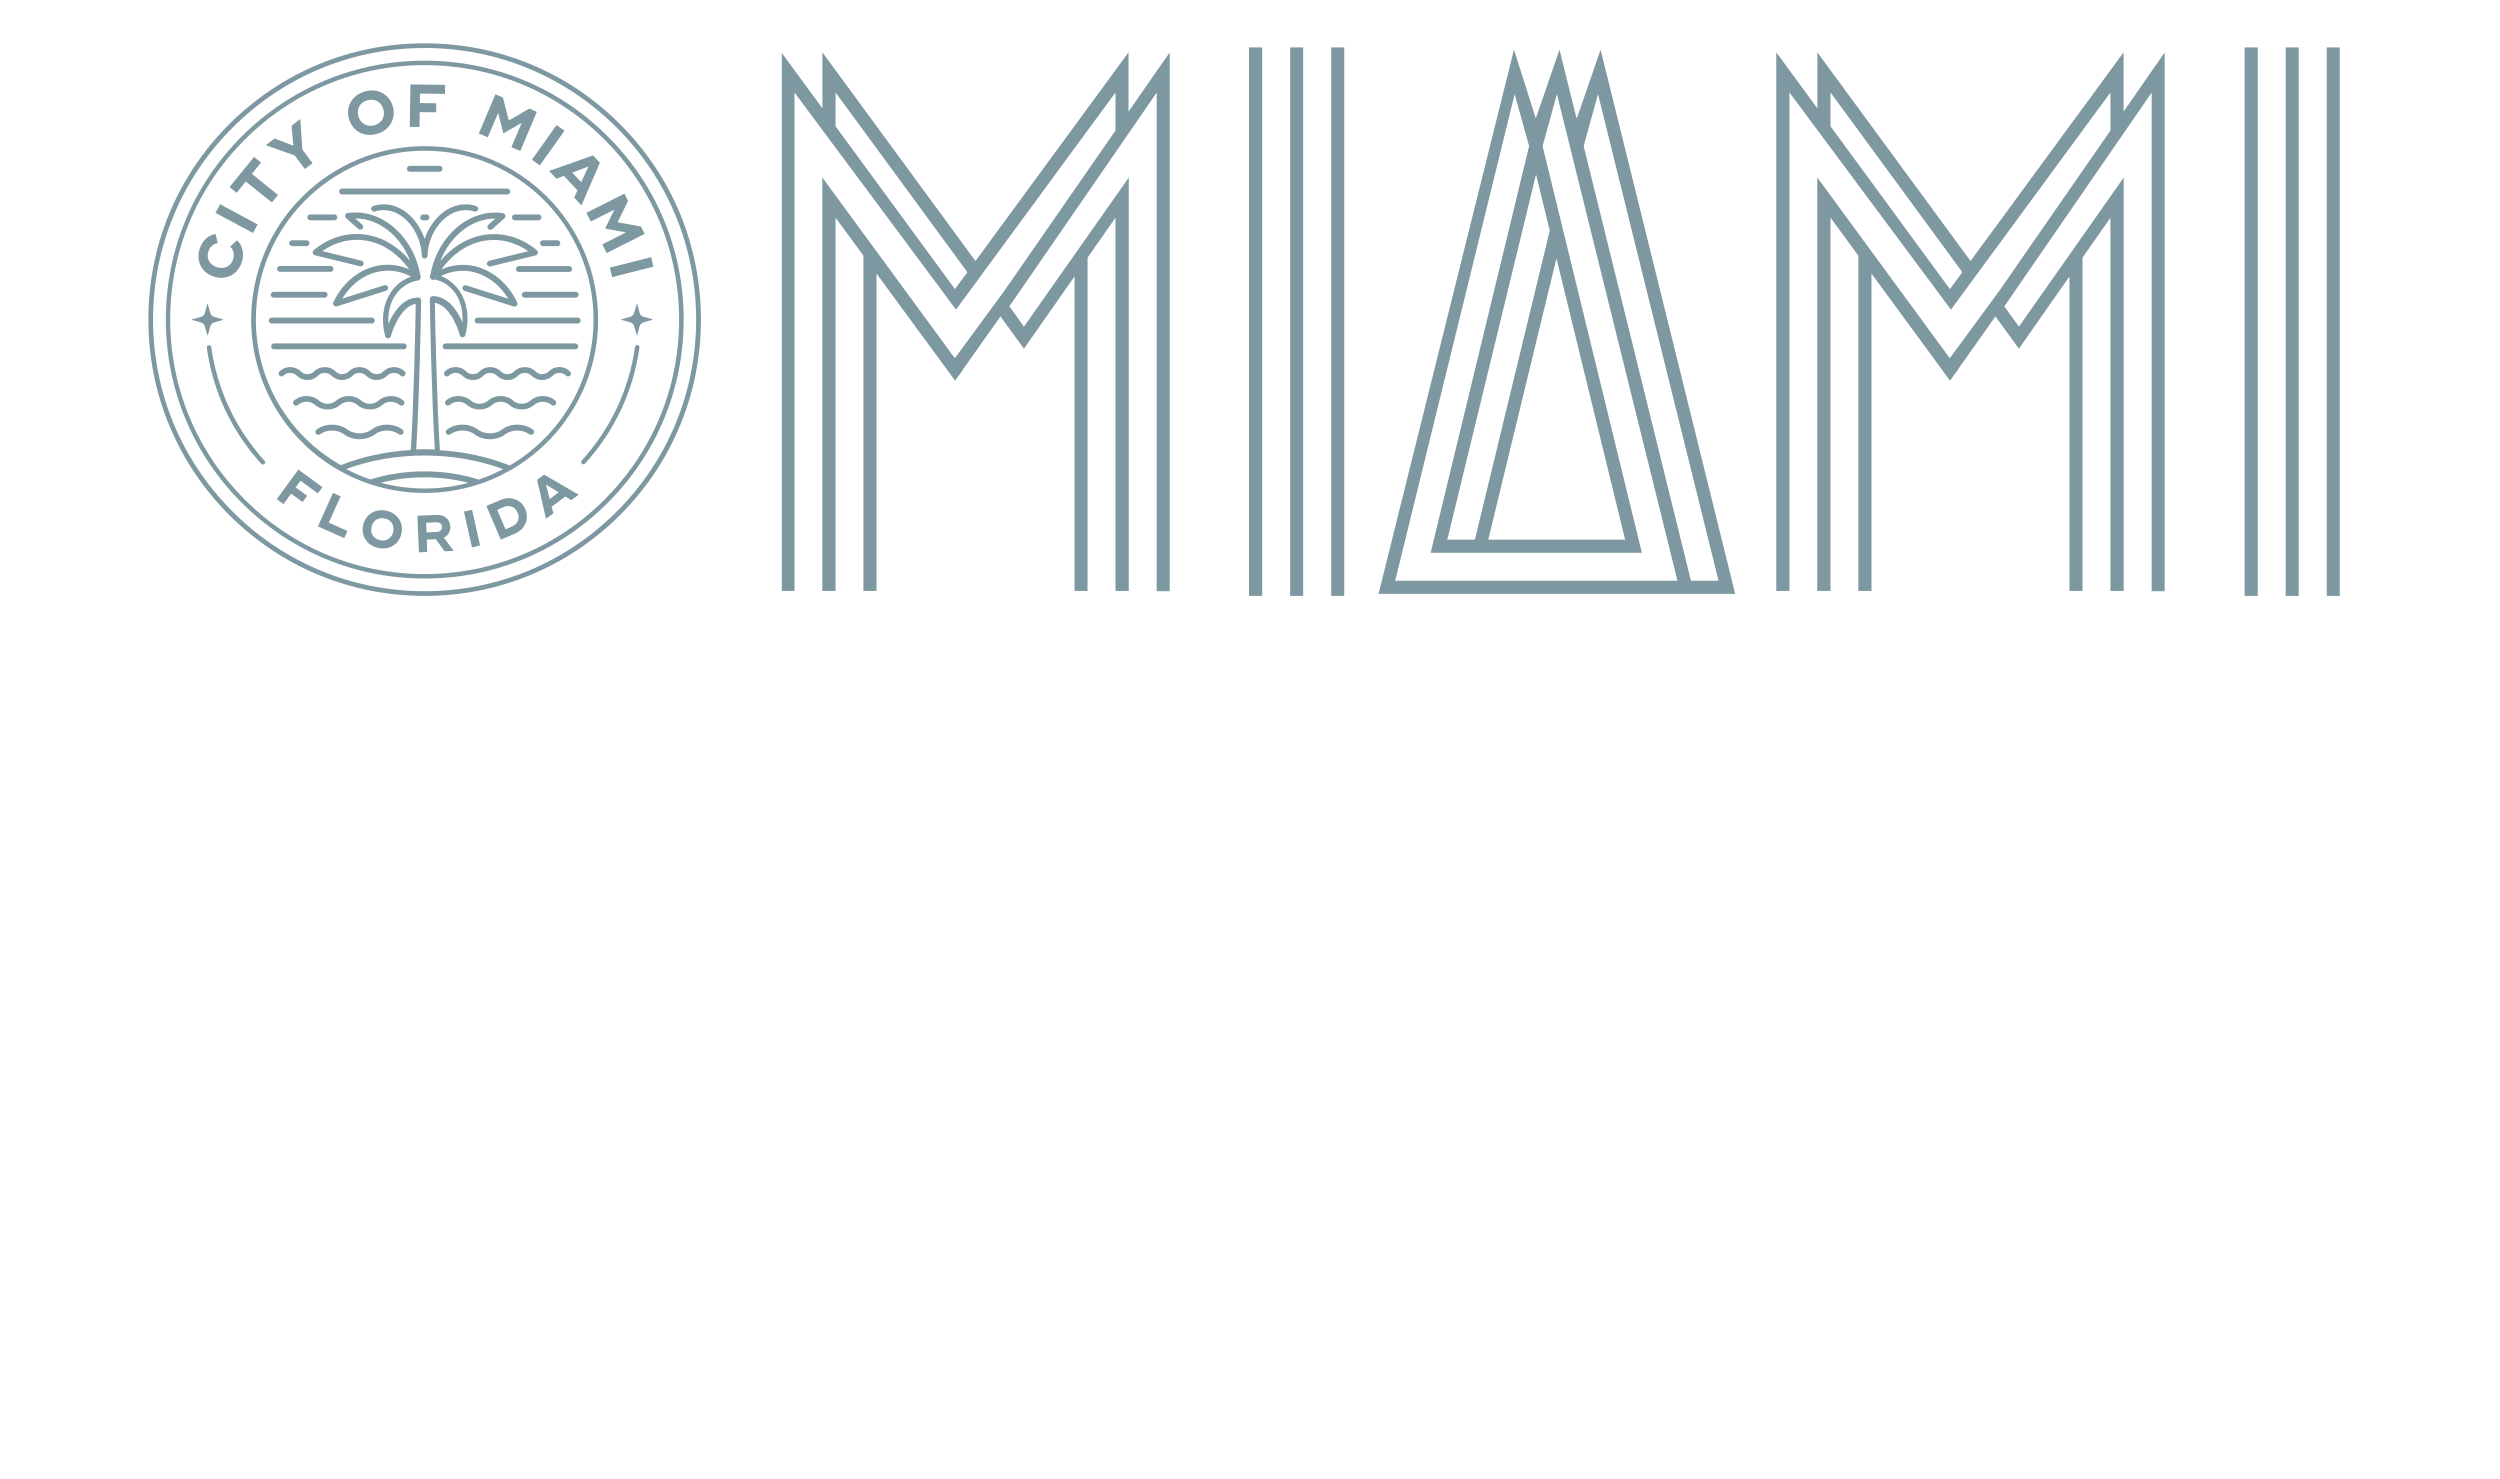 <?xml version="1.0" encoding="utf-8"?>
<!-- Generator: Adobe Illustrator 28.1.0, SVG Export Plug-In . SVG Version: 6.00 Build 0)  -->
<svg version="1.1" id="Layer_1" xmlns="http://www.w3.org/2000/svg" xmlns:xlink="http://www.w3.org/1999/xlink" x="0px" y="0px"
	 viewBox="0 0 213 126" style="enable-background:new 0 0 213 126;" xml:space="preserve">
<style type="text/css">
	.st0{fill:#7E98A1;}
</style>
<g>
	<g>
		<path id="SVGID_00000069396099821087680730000006069448815975843991_" class="st0" d="M71.19,10.76V7.88l11.23,15.31l-1.06,1.44
			L71.19,10.76z M96.15,9.51V4.46L83.11,22.24L70.07,4.46v4.77l-3.46-4.72v45.84h1.08V7.88l13.76,18.5l13.59-18.5v3.24
			c-3.34,4.82-7.59,10.94-9.45,13.63l-4.24,5.77l-11.29-15.4v35.23h0.01h1.11h0.01v-31.8l2.37,3.23v28.57h1.12V23.31l6.69,9.12
			l0.69-0.94l-0.01-0.02l3.19-4.51l2,2.75l4.31-6.16v26.8h1.11v-28.4l2.38-3.4v31.8h0.01h1.11h0.01V15.13l-8.93,12.7L86,26.1
			L98.55,7.89v42.48h1.11V4.47C99.65,4.46,98.18,6.59,96.15,9.51"/>
	</g>
</g>
<g>
	<g>
		<path id="SVGID_00000129206441908993458260000007824378948307780237_" class="st0" d="M155.96,10.76V7.88l11.23,15.31l-1.06,1.44
			L155.96,10.76z M180.93,9.51V4.46l-13.04,17.78L154.84,4.46v4.77l-3.5-4.77v45.89h1.12V7.88l13.76,18.5l13.59-18.5v3.24
			c-3.34,4.82-7.59,10.94-9.45,13.63l-4.24,5.77l-11.29-15.4v35.23h1.13v-31.8l2.37,3.23v28.57h1.12V23.31l6.69,9.12l0.69-0.94
			l-0.01-0.02l3.19-4.51l2,2.75l4.31-6.16v26.8h1.11v-28.4l2.38-3.4v31.8h1.13V15.13l-8.93,12.7l-1.24-1.73l12.55-18.21v42.48h1.11
			V4.47C184.43,4.46,182.95,6.59,180.93,9.51"/>
	</g>
</g>
<g>
	<g>
		<path id="SVGID_00000163062357307241501980000014012635791074715039_" class="st0" d="M132.61,22.01l5.85,23.97H126.8
			L132.61,22.01z M130.87,14.86l1.17,4.79l-6.38,26.33h-2.35L130.87,14.86z M139.59,47.1h0.3l-8.46-34.65l1.22-4.43l10.27,41.46
			h-24.05l10.18-41.46l1.23,4.43l-8.39,34.65H139.59z M134.93,12.45l1.22-4.43l10.27,41.46h-2.35L134.93,12.45z M134.35,10.08
			l-0.04-0.12c0,0.01-0.01,0.03-0.01,0.05l-1.43-5.78l-2.02,5.86l-1.86-5.86L117.45,50.6h30.39L136.37,4.23L134.35,10.08z"/>
	</g>
</g>
<g>
	<g>
		
			<rect id="SVGID_00000000943975881528299030000014643249324977965477_" x="109.92" y="4.04" class="st0" width="1.11" height="46.73"/>
	</g>
</g>
<g>
	<g>
		
			<rect id="SVGID_00000147935741181680590830000003435163266008615871_" x="106.42" y="4.04" class="st0" width="1.12" height="46.73"/>
	</g>
</g>
<g>
	<g>
		
			<rect id="SVGID_00000155842229703954075570000005269535702215816360_" x="113.42" y="4.04" class="st0" width="1.11" height="46.73"/>
	</g>
</g>
<g>
	<g>
		
			<rect id="SVGID_00000127015065909518701590000018181895099553337755_" x="194.74" y="4.04" class="st0" width="1.11" height="46.73"/>
	</g>
</g>
<g>
	<g>
		
			<rect id="SVGID_00000090990197750030497330000000663151143047204993_" x="191.24" y="4.04" class="st0" width="1.12" height="46.73"/>
	</g>
</g>
<g>
	<g>
		
			<rect id="SVGID_00000037651914257980129890000016144739784436229817_" x="198.24" y="4.04" class="st0" width="1.11" height="46.73"/>
	</g>
</g>
<g>
	<polygon class="st0" points="27.08,42.04 27.47,41.51 26,40.43 25.42,40.01 23.58,42.53 24.15,42.95 24.8,42.06 25.78,42.77 
		26.17,42.24 25.19,41.53 25.61,40.96 	"/>
	<polygon class="st0" points="29.02,42.29 28.37,41.99 27.09,44.85 27.31,44.95 29.33,45.85 29.6,45.24 28.01,44.53 	"/>
	<path class="st0" d="M32.89,43.51c-1-0.2-1.78,0.39-1.96,1.26c-0.17,0.87,0.32,1.72,1.32,1.92s1.78-0.39,1.96-1.26
		C34.39,44.56,33.89,43.71,32.89,43.51z M33.51,45.29c-0.11,0.52-0.55,0.86-1.12,0.74c-0.58-0.12-0.85-0.59-0.74-1.12
		c0.11-0.53,0.54-0.86,1.12-0.74C33.34,44.28,33.61,44.76,33.51,45.29z"/>
	<path class="st0" d="M37.82,45.81c0.34-0.18,0.57-0.52,0.55-0.95c-0.03-0.62-0.52-1.01-1.14-0.99l-0.96,0.04l-0.71,0.03l0.13,3.12
		l0.71-0.03l-0.04-1.06l0.77-0.03l0.75,1.03l0.75-0.03v-0.03L37.82,45.81z M37.21,45.32l-0.87,0.04l-0.03-0.82l0.87-0.04
		c0.27-0.01,0.47,0.14,0.48,0.39C37.67,45.15,37.48,45.31,37.21,45.32z"/>
	
		<rect x="39.84" y="43.47" transform="matrix(0.976 -0.219 0.219 0.976 -8.877 9.886)" class="st0" width="0.71" height="3.12"/>
	<path class="st0" d="M42.66,42.59l-0.56,0.24l-0.66,0.28l1.23,2.87l0.04-0.02l1.17-0.5c0.85-0.36,1.23-1.26,0.88-2.07
		C44.42,42.57,43.51,42.23,42.66,42.59z M43.62,44.86l-0.55,0.24l-0.71-1.66l0.55-0.24c0.49-0.21,0.99-0.02,1.19,0.47
		C44.32,44.16,44.11,44.65,43.62,44.86z"/>
	<path class="st0" d="M46.36,40.44l-0.6,0.44l0.75,3.28l0.02,0.03l0.62-0.45L47,43.17l1.17-0.87l0.5,0.31l0.62-0.45l-0.02-0.03
		L46.36,40.44z M46.83,42.52l-0.31-1.23l1.08,0.66L46.83,42.52z"/>
	<path class="st0" d="M18.26,23.58c0.99,0.3,2.01-0.16,2.35-1.27c0.23-0.74,0.03-1.43-0.42-1.84l-0.58,0.55
		c0.28,0.24,0.39,0.63,0.26,1.05c-0.2,0.65-0.78,0.88-1.37,0.7s-0.95-0.68-0.75-1.33c0.13-0.42,0.43-0.68,0.8-0.72l-0.18-0.78
		c-0.61,0.09-1.14,0.55-1.37,1.29C16.67,22.34,17.26,23.28,18.26,23.58z"/>
	
		<rect x="19.72" y="16.81" transform="matrix(0.474 -0.881 0.881 0.474 -5.8 27.537)" class="st0" width="0.83" height="3.63"/>
	<polygon class="st0" points="20.94,15.46 23.16,17.25 23.68,16.61 21.46,14.81 22.24,13.85 21.64,13.37 20.86,14.33 19.56,15.94 
		20.16,16.43 	"/>
	<polygon class="st0" points="25.1,13.24 25.97,14.4 26.63,13.9 25.76,12.74 25.59,10.2 25.56,10.16 24.84,10.71 24.99,12.41 
		23.39,11.8 22.67,12.35 22.69,12.39 	"/>
	<path class="st0" d="M32.07,11.42c1.14-0.3,1.67-1.31,1.41-2.31s-1.21-1.63-2.35-1.33c-1.14,0.3-1.67,1.31-1.41,2.31
		C29.98,11.09,30.93,11.72,32.07,11.42z M31.32,8.54c0.66-0.17,1.19,0.18,1.35,0.79c0.16,0.6-0.13,1.17-0.79,1.35
		c-0.66,0.17-1.19-0.19-1.35-0.79C30.37,9.27,30.66,8.71,31.32,8.54z"/>
	<polygon class="st0" points="35.76,9.55 37.16,9.57 37.17,8.8 35.77,8.78 35.79,7.97 37.91,8 37.92,7.23 35.8,7.2 34.97,7.19 
		34.91,10.81 35.74,10.82 	"/>
	<polygon class="st0" points="42.44,9.62 42.87,11.31 42.93,11.34 44.45,10.46 43.57,12.54 44.33,12.87 45.74,9.53 45.1,9.25 
		43.35,10.27 42.85,8.31 42.21,8.03 40.8,11.37 41.56,11.7 	"/>
	
		<rect x="44.91" y="11.96" transform="matrix(0.579 -0.815 0.815 0.579 9.566 43.29)" class="st0" width="3.63" height="0.83"/>
	<path class="st0" d="M46.8,14.58l0.61,0.65l0.63-0.25l1.16,1.24l-0.28,0.62l0.61,0.65l0.03-0.03l1.55-3.59l-0.59-0.63l-3.68,1.31
		L46.8,14.58z M50.14,14.18l-0.62,1.34l-0.76-0.81L50.14,14.18z"/>
	<polygon class="st0" points="50.34,18.87 52.35,17.86 51.58,19.42 51.61,19.49 53.33,19.8 51.32,20.82 51.69,21.56 54.93,19.92 
		54.61,19.3 52.62,18.94 53.51,17.12 53.2,16.5 49.96,18.13 	"/>
	
		<rect x="52.02" y="22.32" transform="matrix(0.969 -0.246 0.246 0.969 -3.943 13.972)" class="st0" width="3.63" height="0.83"/>
	<path class="st0" d="M34.4,29.26H23.35c-0.14,0-0.25,0.11-0.25,0.25s0.11,0.25,0.25,0.25H34.4c0.14,0,0.25-0.11,0.25-0.25
		S34.53,29.26,34.4,29.26z"/>
	<path class="st0" d="M49.02,29.26H37.97c-0.14,0-0.25,0.11-0.25,0.25s0.11,0.25,0.25,0.25h11.05c0.14,0,0.25-0.11,0.25-0.25
		S49.16,29.26,49.02,29.26z"/>
	<path class="st0" d="M31.68,27.56c0.14,0,0.25-0.11,0.25-0.25s-0.11-0.25-0.25-0.25h-8.53c-0.14,0-0.25,0.11-0.25,0.25
		s0.11,0.25,0.25,0.25H31.68z"/>
	<path class="st0" d="M40.69,27.06c-0.14,0-0.25,0.11-0.25,0.25s0.11,0.25,0.25,0.25h8.53c0.14,0,0.25-0.11,0.25-0.25
		s-0.11-0.25-0.25-0.25H40.69z"/>
	<path class="st0" d="M23.32,25.36h4.34c0.14,0,0.25-0.11,0.25-0.25s-0.11-0.25-0.25-0.25h-4.34c-0.14,0-0.25,0.11-0.25,0.25
		S23.18,25.36,23.32,25.36z"/>
	<path class="st0" d="M44.46,25.11c0,0.14,0.11,0.25,0.25,0.25h4.34c0.14,0,0.25-0.11,0.25-0.25s-0.11-0.25-0.25-0.25h-4.34
		C44.57,24.86,44.46,24.98,44.46,25.11z"/>
	<path class="st0" d="M23.86,23.16h4.3c0.14,0,0.25-0.11,0.25-0.25s-0.11-0.25-0.25-0.25h-4.3c-0.14,0-0.25,0.11-0.25,0.25
		S23.72,23.16,23.86,23.16z"/>
	<path class="st0" d="M43.96,22.92c0,0.14,0.11,0.25,0.25,0.25h4.28c0.14,0,0.25-0.11,0.25-0.25s-0.11-0.25-0.25-0.25h-4.28
		C44.07,22.67,43.96,22.78,43.96,22.92z"/>
	<path class="st0" d="M24.89,20.97h1.23c0.14,0,0.25-0.11,0.25-0.25s-0.11-0.25-0.25-0.25h-1.23c-0.14,0-0.25,0.11-0.25,0.25
		S24.75,20.97,24.89,20.97z"/>
	<path class="st0" d="M46.01,20.72c0,0.14,0.11,0.25,0.25,0.25h1.23c0.14,0,0.25-0.11,0.25-0.25s-0.11-0.25-0.25-0.25h-1.23
		C46.12,20.47,46.01,20.58,46.01,20.72z"/>
	<path class="st0" d="M26.44,18.77h2.05c0.14,0,0.25-0.11,0.25-0.25s-0.11-0.25-0.25-0.25h-2.05c-0.14,0-0.25,0.11-0.25,0.25
		S26.3,18.77,26.44,18.77z"/>
	<path class="st0" d="M43.87,18.77h2.01c0.14,0,0.25-0.11,0.25-0.25s-0.11-0.25-0.25-0.25h-2.01c-0.14,0-0.25,0.11-0.25,0.25
		S43.74,18.77,43.87,18.77z"/>
	<path class="st0" d="M36.33,18.77c0.14,0,0.25-0.11,0.25-0.25s-0.11-0.25-0.25-0.25h-0.28c-0.14,0-0.25,0.11-0.25,0.25
		s0.11,0.25,0.25,0.25H36.33z"/>
	<path class="st0" d="M29.14,16.57h14.08c0.14,0,0.25-0.11,0.25-0.25s-0.11-0.25-0.25-0.25H29.14c-0.14,0-0.25,0.11-0.25,0.25
		C28.9,16.46,29.01,16.57,29.14,16.57z"/>
	<path class="st0" d="M34.92,14.63h2.53c0.14,0,0.25-0.11,0.25-0.25s-0.11-0.25-0.25-0.25h-2.53c-0.14,0-0.25,0.11-0.25,0.25
		S34.78,14.63,34.92,14.63z"/>
	<path class="st0" d="M32.66,31.65c-0.15,0.15-0.35,0.23-0.56,0.23s-0.41-0.08-0.56-0.23c-0.5-0.5-1.33-0.5-1.83,0
		c-0.15,0.15-0.35,0.23-0.56,0.23s-0.41-0.08-0.56-0.23c-0.5-0.5-1.33-0.5-1.83,0c-0.15,0.15-0.35,0.23-0.56,0.23
		s-0.41-0.08-0.56-0.23c-0.5-0.5-1.33-0.5-1.83,0c-0.1,0.1-0.1,0.25,0,0.35s0.25,0.1,0.35,0c0.15-0.15,0.35-0.23,0.56-0.23
		s0.41,0.08,0.56,0.23c0.24,0.24,0.57,0.38,0.91,0.38s0.67-0.13,0.91-0.38c0.31-0.31,0.82-0.31,1.13,0
		c0.24,0.24,0.57,0.38,0.91,0.38s0.67-0.13,0.91-0.38c0.31-0.31,0.82-0.31,1.13,0c0.24,0.24,0.57,0.38,0.91,0.38
		c0.34,0,0.67-0.13,0.91-0.38c0.31-0.31,0.82-0.31,1.13,0c0.1,0.1,0.25,0.1,0.35,0s0.1-0.25,0-0.35
		C33.98,31.15,33.16,31.15,32.66,31.65z"/>
	<path class="st0" d="M32.25,34.13c-0.41,0.36-1.06,0.36-1.47,0c-0.59-0.52-1.54-0.52-2.13,0c-0.41,0.36-1.06,0.36-1.47,0
		c-0.59-0.52-1.54-0.52-2.13,0c-0.1,0.09-0.11,0.25-0.02,0.35s0.25,0.11,0.35,0.02c0.41-0.36,1.06-0.36,1.47,0
		c0.59,0.52,1.54,0.52,2.13,0c0.41-0.36,1.06-0.36,1.47,0c0.29,0.26,0.68,0.39,1.06,0.39s0.77-0.13,1.06-0.39
		c0.41-0.36,1.06-0.36,1.47,0c0.1,0.09,0.26,0.08,0.35-0.02s0.08-0.26-0.02-0.35C33.79,33.61,32.84,33.61,32.25,34.13z"/>
	<path class="st0" d="M34.29,36.6c-0.74-0.56-1.9-0.56-2.64,0c-0.56,0.43-1.48,0.42-2.04,0c-0.74-0.56-1.9-0.56-2.64,0
		c-0.11,0.08-0.13,0.24-0.05,0.35s0.24,0.13,0.35,0.05c0.56-0.42,1.48-0.42,2.04,0c0.37,0.28,0.84,0.42,1.32,0.42
		c0.47,0,0.95-0.14,1.32-0.42c0.56-0.42,1.48-0.42,2.04,0c0.11,0.08,0.27,0.06,0.35-0.05S34.4,36.69,34.29,36.6z"/>
	<path class="st0" d="M47.66,31.27c-0.34,0-0.67,0.13-0.91,0.38c-0.15,0.15-0.35,0.23-0.56,0.23s-0.41-0.08-0.56-0.23
		c-0.5-0.5-1.33-0.5-1.83,0c-0.15,0.15-0.35,0.23-0.56,0.23s-0.41-0.08-0.56-0.23c-0.5-0.5-1.33-0.5-1.83,0
		c-0.15,0.15-0.35,0.23-0.56,0.23s-0.41-0.08-0.56-0.23c-0.5-0.5-1.33-0.5-1.83,0c-0.1,0.1-0.1,0.25,0,0.35s0.25,0.1,0.35,0
		c0.31-0.31,0.82-0.31,1.13,0c0.24,0.24,0.57,0.38,0.91,0.38s0.67-0.13,0.91-0.38c0.31-0.31,0.82-0.31,1.13,0
		c0.24,0.24,0.57,0.38,0.91,0.38s0.67-0.13,0.91-0.38c0.31-0.31,0.82-0.31,1.13,0c0.24,0.24,0.57,0.38,0.91,0.38
		s0.67-0.13,0.91-0.38c0.15-0.15,0.35-0.23,0.56-0.23s0.41,0.08,0.56,0.23c0.1,0.1,0.25,0.1,0.35,0s0.1-0.25,0-0.35
		C48.33,31.41,48.01,31.27,47.66,31.27z"/>
	<path class="st0" d="M45.19,34.13c-0.41,0.36-1.06,0.36-1.47,0c-0.59-0.52-1.54-0.52-2.13,0c-0.41,0.36-1.06,0.36-1.47,0
		c-0.59-0.52-1.54-0.52-2.13,0c-0.1,0.09-0.11,0.25-0.02,0.35s0.25,0.11,0.35,0.02c0.41-0.36,1.06-0.36,1.47,0
		c0.59,0.52,1.54,0.52,2.13,0c0.41-0.36,1.06-0.36,1.47,0c0.29,0.26,0.68,0.39,1.06,0.39s0.77-0.13,1.06-0.39
		c0.41-0.36,1.06-0.36,1.47,0c0.1,0.09,0.26,0.08,0.35-0.02s0.08-0.26-0.02-0.35C46.73,33.61,45.77,33.61,45.19,34.13z"/>
	<path class="st0" d="M45.4,36.6c-0.74-0.56-1.9-0.56-2.64,0c-0.56,0.43-1.48,0.42-2.04,0c-0.74-0.56-1.9-0.56-2.64,0
		c-0.11,0.08-0.13,0.24-0.05,0.35s0.24,0.13,0.35,0.05c0.56-0.42,1.48-0.43,2.04,0c0.37,0.28,0.84,0.42,1.32,0.42
		c0.47,0,0.95-0.14,1.32-0.42c0.56-0.43,1.48-0.42,2.04,0c0.11,0.08,0.27,0.06,0.35-0.05S45.51,36.69,45.4,36.6z"/>
	<path class="st0" d="M54.32,29.4c-0.1-0.01-0.2,0.06-0.22,0.16c-0.5,3.62-2.07,6.97-4.54,9.68c-0.07,0.08-0.07,0.2,0.01,0.27
		c0.04,0.03,0.08,0.05,0.13,0.05s0.1-0.02,0.14-0.06c2.52-2.77,4.13-6.19,4.64-9.89C54.49,29.51,54.42,29.41,54.32,29.4z"/>
	<path class="st0" d="M18,29.57c-0.01-0.11-0.11-0.18-0.22-0.16c-0.11,0.01-0.18,0.11-0.16,0.22c0.51,3.7,2.12,7.12,4.64,9.89
		c0.04,0.04,0.09,0.06,0.14,0.06s0.09-0.02,0.13-0.05c0.08-0.07,0.08-0.19,0.01-0.27C20.07,36.53,18.5,33.19,18,29.57z"/>
	<path class="st0" d="M55.58,27.2l-0.75-0.21c-0.16-0.05-0.29-0.17-0.33-0.33l-0.21-0.75c-0.01-0.03-0.04-0.03-0.05,0l-0.21,0.75
		c-0.05,0.16-0.17,0.29-0.33,0.33l-0.75,0.21c-0.03,0.01-0.03,0.04,0,0.05l0.75,0.21c0.16,0.05,0.29,0.17,0.33,0.33l0.21,0.75
		c0.01,0.03,0.04,0.03,0.05,0l0.21-0.75c0.05-0.16,0.17-0.29,0.33-0.33l0.75-0.21C55.61,27.24,55.61,27.21,55.58,27.2z"/>
	<path class="st0" d="M17.71,28.55l0.21-0.75c0.05-0.16,0.17-0.29,0.33-0.33L19,27.26c0.03-0.01,0.03-0.04,0-0.05L18.25,27
		c-0.16-0.05-0.29-0.17-0.33-0.33l-0.21-0.75c-0.01-0.03-0.04-0.03-0.05,0l-0.21,0.75c-0.05,0.16-0.17,0.29-0.33,0.33l-0.75,0.21
		c-0.03,0.01-0.03,0.04,0,0.05l0.75,0.21c0.16,0.05,0.29,0.17,0.33,0.33l0.21,0.75C17.67,28.58,17.7,28.58,17.71,28.55z"/>
	<path class="st0" d="M40.57,17.55c-0.95-0.3-1.9-0.12-2.75,0.49c-0.74,0.54-1.33,1.39-1.64,2.32c-0.31-0.93-0.89-1.78-1.64-2.32
		c-0.84-0.62-1.79-0.79-2.75-0.49c-0.13,0.04-0.21,0.18-0.16,0.31s0.18,0.21,0.31,0.16c1-0.31,1.81,0.06,2.31,0.42
		c0.99,0.72,1.66,2.06,1.68,3.34c0,0.14,0.11,0.24,0.25,0.25l0,0l0,0l0,0l0,0l0,0c0.14,0,0.24-0.11,0.25-0.25
		c0.01-1.28,0.69-2.62,1.68-3.34c0.5-0.36,1.3-0.73,2.31-0.42c0.13,0.04,0.27-0.03,0.31-0.16C40.77,17.73,40.7,17.6,40.57,17.55z"/>
	<path class="st0" d="M52.83,10.58c-4.45-4.45-10.36-6.89-16.65-6.89s-12.2,2.45-16.65,6.89s-6.89,10.36-6.89,16.65
		s2.45,12.2,6.89,16.65c4.45,4.45,10.36,6.89,16.65,6.89s12.2-2.45,16.65-6.89c4.45-4.45,6.89-10.36,6.89-16.65
		S57.28,15.03,52.83,10.58z M52.54,43.59c-4.37,4.37-10.18,6.78-16.36,6.78s-11.99-2.41-16.36-6.78
		c-4.37-4.37-6.78-10.18-6.78-16.36s2.41-11.99,6.78-16.36S30,4.09,36.18,4.09s11.99,2.41,16.36,6.78s6.77,10.18,6.77,16.36
		S56.91,39.22,52.54,43.59z"/>
	<path class="st0" d="M51.79,11.63c-4.17-4.17-9.71-6.46-15.6-6.46s-11.44,2.29-15.6,6.46c-4.17,4.17-6.46,9.71-6.46,15.6
		s2.29,11.44,6.46,15.6c4.17,4.17,9.71,6.46,15.6,6.46s11.44-2.29,15.6-6.46c4.17-4.17,6.46-9.71,6.46-15.6S55.96,15.79,51.79,11.63
		z M51.51,42.56c-4.09,4.09-9.54,6.35-15.33,6.35s-11.23-2.25-15.33-6.35c-4.09-4.09-6.35-9.54-6.35-15.33S16.75,16,20.85,11.9
		c4.09-4.09,9.54-6.35,15.33-6.35S47.41,7.8,51.51,11.9c4.09,4.09,6.35,9.54,6.35,15.33S55.61,38.46,51.51,42.56z"/>
	<path class="st0" d="M43.87,39.84c4.25-2.6,7.09-7.28,7.09-12.61c0-8.15-6.63-14.78-14.78-14.78S21.4,19.08,21.4,27.23
		c0,5.33,2.84,10.01,7.08,12.61c0.18,0.11,0.36,0.21,0.54,0.31c0.63,0.35,1.28,0.65,1.96,0.91c0.25,0.09,0.5,0.18,0.76,0.26
		c1.4,0.44,2.89,0.68,4.44,0.68c1.54,0,3.03-0.24,4.43-0.68c0.26-0.08,0.51-0.17,0.76-0.26c0.68-0.25,1.33-0.56,1.96-0.91
		C43.52,40.05,43.7,39.95,43.87,39.84z M21.8,27.23c0-7.93,6.45-14.39,14.39-14.39s14.38,6.46,14.38,14.39
		c0,5.29-2.87,9.93-7.14,12.43c-1.79-0.72-3.83-1.17-5.95-1.3c-0.23-3.32-0.41-10.88-0.43-12.56c1.46,0.26,2.12,2.73,2.12,2.75
		c0.03,0.11,0.13,0.19,0.24,0.19l0,0c0.11,0,0.21-0.08,0.24-0.18c0.36-1.34,0.19-2.7-0.46-3.71c-0.4-0.62-0.96-1.07-1.62-1.33
		c0.9-0.45,1.9-0.57,2.86-0.32c1.15,0.3,2.18,1.11,2.88,2.25l-3.59-1.14c-0.13-0.04-0.27,0.03-0.31,0.16s0.03,0.27,0.16,0.31
		l4.19,1.33c0.03,0.01,0.05,0.01,0.08,0.01c0.07,0,0.14-0.03,0.19-0.09c0.07-0.08,0.08-0.18,0.04-0.27
		c-0.75-1.55-2.02-2.66-3.49-3.05c-1-0.26-2.03-0.17-2.98,0.25c0.91-1.28,2.15-2.14,3.52-2.42c1.34-0.27,2.7,0.04,3.89,0.86
		l-3.34,0.82c-0.13,0.03-0.21,0.17-0.18,0.3s0.17,0.22,0.3,0.18l3.85-0.94c0.09-0.02,0.16-0.1,0.18-0.19s-0.01-0.19-0.08-0.25
		c-1.39-1.15-3.07-1.6-4.71-1.27c-1.34,0.27-2.56,1.04-3.51,2.19c0.84-2.16,2.68-3.62,4.67-3.62c0.01,0,0.01,0,0.02,0l-0.6,0.53
		c-0.1,0.09-0.11,0.25-0.02,0.35s0.25,0.11,0.35,0.02l1.04-0.92c0.07-0.06,0.1-0.16,0.07-0.26c-0.03-0.09-0.11-0.16-0.2-0.18
		c-2.84-0.42-5.58,1.92-6.18,5.25c-0.02,0.03-0.04,0.06-0.04,0.1c-0.01,0.04,0,0.07,0.01,0.1c0,0,0,0,0,0.01s0,0.01,0,0.02
		c0,0.01,0,0.02,0,0.02c0,0.01,0,0.02,0.01,0.02c0,0.01,0.01,0.02,0.01,0.02c0,0.01,0.01,0.01,0.01,0.02c0,0.01,0.01,0.02,0.01,0.02
		s0,0.01,0.01,0.01c0,0,0,0,0.01,0.01s0.01,0.01,0.02,0.02c0.01,0.01,0.01,0.01,0.02,0.02c0.01,0.01,0.01,0.01,0.02,0.01
		c0.01,0.01,0.01,0.01,0.02,0.01c0,0,0,0,0.01,0h0.01c0.01,0,0.01,0.01,0.02,0.01c0.01,0,0.01,0,0.02,0.01s0.01,0,0.02,0.01h0.01
		l0,0c0.01,0,0.03,0,0.04,0c0.05,0,0.1-0.02,0.14-0.04c0.73,0.16,1.37,0.6,1.79,1.25c0.43,0.67,0.62,1.51,0.56,2.4
		c-0.4-0.93-1.21-2.23-2.53-2.23c-0.14,0-0.25,0.11-0.25,0.25c0,0.82,0.18,9.2,0.43,12.81c-0.27-0.01-0.54-0.02-0.81-0.02
		c-0.26,0-0.52,0.01-0.78,0.02c0.25-3.67,0.42-11.88,0.42-12.69c0-0.14-0.11-0.25-0.25-0.25c-1.33,0-2.13,1.3-2.53,2.23
		c-0.07-0.89,0.12-1.73,0.56-2.4c0.46-0.7,1.16-1.16,1.97-1.29c0.14-0.02,0.23-0.15,0.21-0.28c0-0.01-0.01-0.02-0.01-0.03l0,0
		c0-0.01,0-0.02,0-0.02c0-0.01,0-0.01,0-0.01c-0.55-3.41-3.33-5.83-6.21-5.4c-0.1,0.01-0.17,0.08-0.2,0.18
		c-0.03,0.09,0,0.19,0.07,0.26l1.04,0.92c0.1,0.09,0.26,0.08,0.35-0.02s0.08-0.26-0.02-0.35l-0.6-0.53
		c1.99-0.01,3.85,1.46,4.69,3.62c-0.95-1.15-2.17-1.93-3.51-2.19c-1.64-0.33-3.32,0.12-4.71,1.27c-0.07,0.06-0.11,0.16-0.08,0.25
		c0.02,0.09,0.09,0.16,0.18,0.19l3.85,0.94c0.13,0.03,0.27-0.05,0.3-0.18c0.03-0.13-0.05-0.27-0.18-0.3l-3.34-0.82
		c1.19-0.82,2.55-1.13,3.89-0.86c1.37,0.27,2.61,1.14,3.52,2.42c-0.95-0.42-1.98-0.51-2.98-0.25c-1.47,0.38-2.74,1.49-3.49,3.05
		c-0.04,0.09-0.03,0.2,0.04,0.27c0.05,0.05,0.12,0.09,0.19,0.09c0.03,0,0.05,0,0.08-0.01l4.19-1.33c0.13-0.04,0.2-0.18,0.16-0.31
		s-0.18-0.2-0.31-0.16l-3.59,1.14c0.7-1.14,1.72-1.95,2.88-2.25c1.01-0.26,2.05-0.12,2.99,0.38c-0.71,0.24-1.33,0.71-1.75,1.37
		c-0.66,1.02-0.83,2.37-0.46,3.71c0.03,0.11,0.13,0.19,0.24,0.18c0.11,0,0.21-0.08,0.24-0.19c0.01-0.03,0.67-2.49,2.12-2.75
		c-0.02,1.66-0.19,9.07-0.42,12.45c-2.13,0.13-4.17,0.58-5.96,1.29C24.66,37.15,21.8,32.52,21.8,27.23z M36.18,41.62
		c-1.29,0-2.55-0.17-3.74-0.49c1.17-0.3,2.44-0.46,3.73-0.46s2.56,0.16,3.74,0.47C38.72,41.45,37.47,41.62,36.18,41.62z
		 M40.79,40.86c-1.42-0.45-3-0.7-4.62-0.7c-1.61,0-3.19,0.24-4.61,0.69c-0.72-0.24-1.41-0.54-2.07-0.89
		c2.01-0.74,4.31-1.15,6.68-1.15s4.68,0.41,6.69,1.16C42.2,40.32,41.51,40.62,40.79,40.86z"/>
</g>
</svg>
